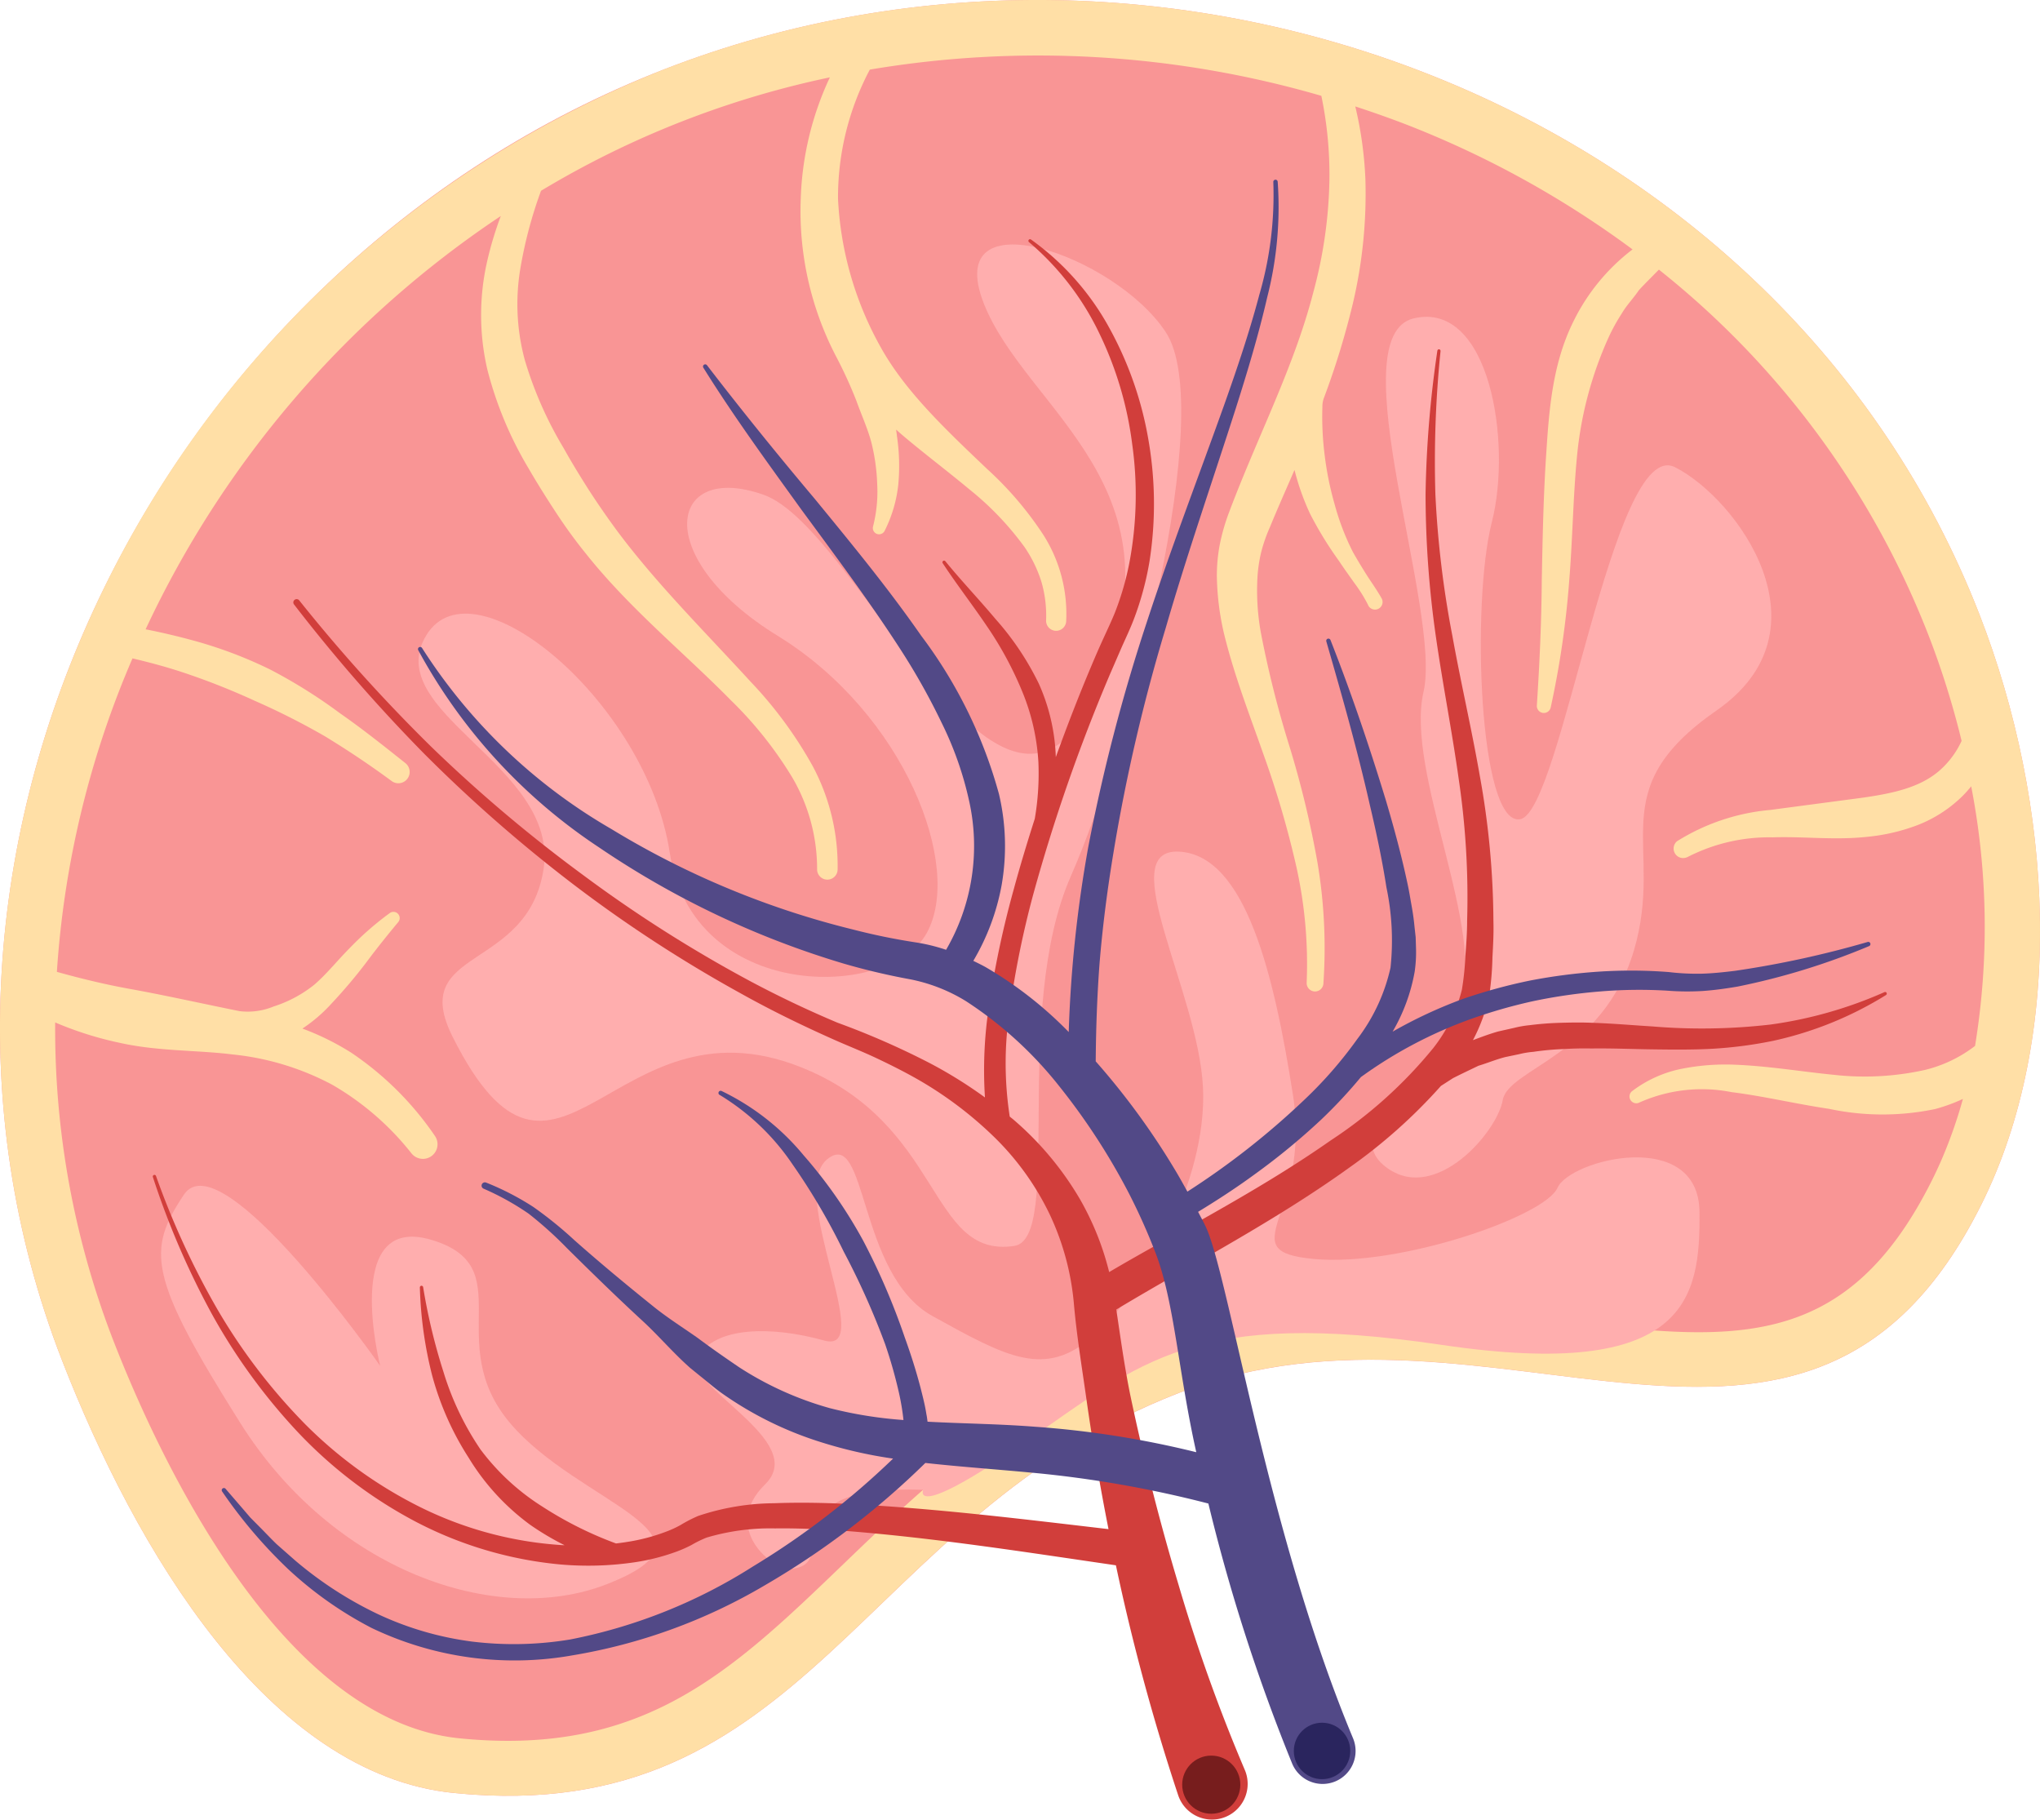 <svg id="Layer_1" data-name="Layer 1" xmlns="http://www.w3.org/2000/svg" viewBox="0 0 150 133.774"><defs><style>.cls-1{fill:#f99595;}.cls-2{fill:#ffdfa6;}.cls-3{fill:#ffaeae;}.cls-4{fill:#d13e3b;}.cls-5{fill:#771d1d;}.cls-6{fill:#524987;}.cls-7{fill:#2a255e;}</style></defs><title>R-ICO-013945</title><g id="R-ICO-013945"><path id="BG" class="cls-1" d="M73.813,38.219c-37.269,14.493-58.745,57.626-44.252,94.9,5.375,13.821,15.1,30.436,28.829,31.81,26.062,2.61,29.815-20.279,53.263-29.4,23.293-9.058,46.191,11.849,59.03-13.857,6.232-12.476,5.3-29.406-.135-43.382C156.055,41.018,111.082,23.726,73.813,38.219Z" transform="translate(-25 -33.113)"/><path id="MID" class="cls-2" d="M73.813,38.219a77.612,77.612,0,0,0-42.5,41.009c-7.38,16.772-8.707,36-1.752,53.886,5.375,13.821,15.1,30.436,28.829,31.81,26.062,2.61,29.815-20.28,53.263-29.4,23.293-9.058,46.191,11.849,59.03-13.857q.386-.771.735-1.564c5.413-12.3,4.341-28.418-.87-41.818C156.055,41.018,111.082,23.726,73.813,38.219ZM138.4,85.514a.517.517,0,0,0,.621-.386,66.818,66.818,0,0,0,1.362-9.319c.256-3.12.284-6.235.585-9.274a27.441,27.441,0,0,1,2.264-8.513,13.464,13.464,0,0,1,1.014-1.858c.354-.614.858-1.119,1.257-1.713.474-.513.978-1.008,1.475-1.516a63.931,63.931,0,0,1,19.8,26.816,62.179,62.179,0,0,1,2.457,7.829,6.5,6.5,0,0,1-1.659,2.213c-1.457,1.248-3.477,1.655-5.615,1.964l-6.794.9a15.492,15.492,0,0,0-6.855,2.3.7.7,0,0,0,.755,1.167l.009,0a13.12,13.12,0,0,1,6.271-1.452c2.241-.079,4.547.223,6.965-.04a14.28,14.28,0,0,0,3.658-.85,9.725,9.725,0,0,0,3.338-2.152,8.319,8.319,0,0,0,.632-.711,54.135,54.135,0,0,1,.284,19.086,9.875,9.875,0,0,1-3.666,1.762,20.415,20.415,0,0,1-6.752.359c-2.369-.232-4.8-.651-7.338-.743a16.538,16.538,0,0,0-3.851.311,8.912,8.912,0,0,0-3.567,1.605.5.5,0,0,0,.535.845l.009,0a11.255,11.255,0,0,1,6.721-.742c2.335.289,4.7.862,7.178,1.23a18.874,18.874,0,0,0,7.806.012,12.67,12.67,0,0,0,2.033-.742,34.607,34.607,0,0,1-1.618,4.58c-.206.468-.425.935-.65,1.386-6.45,12.914-14.98,11.854-27.891,10.251-8.795-1.093-18.764-2.331-28.989,1.645-10.382,4.038-17.174,10.57-23.167,16.333-8.228,7.913-14.727,14.164-28.23,12.811C45.561,159.579,36.575,140,33.327,131.65a63.354,63.354,0,0,1-4.27-23.371,25.366,25.366,0,0,0,4.751,1.5c2.824.63,5.646.525,8.283.852a19.8,19.8,0,0,1,7.323,2.22,20.43,20.43,0,0,1,5.838,5.048l.022.026a1.074,1.074,0,0,0,1.7-1.31,22.87,22.87,0,0,0-6.156-6.117,19.138,19.138,0,0,0-3.582-1.768,11.361,11.361,0,0,0,2.164-1.865,38.039,38.039,0,0,0,2.535-3c.759-1.021,1.54-1.992,2.35-2.967l0,0a.458.458,0,0,0-.615-.667,22.435,22.435,0,0,0-2.956,2.581c-.912.918-1.7,1.917-2.613,2.7a9.327,9.327,0,0,1-2.978,1.593,4.994,4.994,0,0,1-2.5.345c-2.79-.561-5.455-1.163-8.023-1.626-1.847-.331-3.626-.764-5.417-1.262a69.478,69.478,0,0,1,5.559-23.047c1.241.294,2.47.62,3.672,1.019a51.685,51.685,0,0,1,5.338,2.108,52.785,52.785,0,0,1,5.16,2.612c1.659,1.013,3.29,2.1,4.874,3.27a.831.831,0,0,0,1.01-1.32c-1.559-1.237-3.122-2.489-4.778-3.641a38,38,0,0,0-5.163-3.234,31.708,31.708,0,0,0-5.732-2.152q-1.7-.462-3.416-.8A74.268,74.268,0,0,1,61.825,48.993a25.438,25.438,0,0,0-.991,3.272,17.745,17.745,0,0,0-.005,7.994,27.346,27.346,0,0,0,3.015,7.252c.644,1.111,1.321,2.189,2.015,3.247a37.468,37.468,0,0,0,2.277,3.126c3.221,4.028,7.174,7.222,10.617,10.721a28.648,28.648,0,0,1,4.5,5.66,13.3,13.3,0,0,1,1.828,6.75.754.754,0,0,0,1.508.024v-.006a15.572,15.572,0,0,0-1.826-7.588,30.333,30.333,0,0,0-4.556-6.2c-3.415-3.732-6.937-7.221-9.828-11.1-.718-.974-1.4-1.959-2.056-2.97-.66-1.036-1.3-2.079-1.888-3.134a28.068,28.068,0,0,1-2.847-6.462,15.77,15.77,0,0,1-.307-6.84,31.9,31.9,0,0,1,1.5-5.6A68.377,68.377,0,0,1,86.02,38.8,22.645,22.645,0,0,0,83.879,47.7a23.105,23.105,0,0,0,2.6,11.62,32.585,32.585,0,0,1,1.5,3.282c.356,1,.8,1.967,1.08,2.988A14.569,14.569,0,0,1,89.5,68.7a10.35,10.35,0,0,1-.308,3.127l0,0a.458.458,0,0,0,.847.327,9.887,9.887,0,0,0,1.009-3.394,14.778,14.778,0,0,0-.089-3.537c-.02-.176-.045-.351-.069-.527.177.157.355.313.533.466,1.624,1.368,3.276,2.61,4.832,3.908a22,22,0,0,1,4.087,4.273,9.589,9.589,0,0,1,1.238,2.559,8.9,8.9,0,0,1,.339,2.809.739.739,0,0,0,1.477.074v0a10.82,10.82,0,0,0-1.662-6.324A25.127,25.127,0,0,0,97.592,67.6c-3.009-2.866-6.007-5.684-7.814-8.924a24.759,24.759,0,0,1-3.159-10.946,20.046,20.046,0,0,1,2.339-9.5,74.587,74.587,0,0,1,33.2,1.928,28.533,28.533,0,0,1,.594,6.188,33.663,33.663,0,0,1-1.189,8.271c-1.409,5.469-4.07,10.533-6.174,16.114a15.023,15.023,0,0,0-.683,2.332,12.154,12.154,0,0,0-.231,2.45,19.682,19.682,0,0,0,.642,4.645c.76,2.949,1.83,5.679,2.787,8.419a70.183,70.183,0,0,1,2.422,8.279,32.957,32.957,0,0,1,.752,8.509v.007a.616.616,0,0,0,1.229.073,37.879,37.879,0,0,0-.427-8.88,71.931,71.931,0,0,0-2.07-8.595,76.276,76.276,0,0,1-2.1-8.349,17.4,17.4,0,0,1-.252-4.025,10.7,10.7,0,0,1,.274-1.881,11.478,11.478,0,0,1,.635-1.827c.575-1.4,1.2-2.8,1.817-4.227a18.086,18.086,0,0,0,1.133,3.2,26.908,26.908,0,0,0,2.136,3.488c.37.559.764,1.1,1.142,1.637a10.989,10.989,0,0,1,1,1.6l0,.012q.011.024.024.048a.557.557,0,0,0,.969-.55c-.367-.646-.749-1.164-1.1-1.718s-.682-1.106-1-1.664a18.277,18.277,0,0,1-1.36-3.552,23.051,23.051,0,0,1-.733-3.645,22.154,22.154,0,0,1-.16-3.475,1.792,1.792,0,0,1,.1-.642,58.625,58.625,0,0,0,2.162-7.069,35.181,35.181,0,0,0,.9-9.028,27.926,27.926,0,0,0-.744-5.366c1.531.505,3.053,1.042,4.552,1.648a71.493,71.493,0,0,1,15.835,8.864,14.866,14.866,0,0,0-4.368,5.338c-1.512,3.071-1.765,6.416-1.97,9.553-.215,3.164-.274,6.275-.335,9.369-.024,3.1-.161,6.168-.363,9.259v.007A.518.518,0,0,0,138.4,85.514Z" transform="translate(-25 -33.113)"/><g id="TOP"><path class="cls-3" d="M69.6,149.584c-8.2,3.189-20.127-1.056-26.924-11.847s-6.89-12.7-4.15-16.8,14.429,12.589,14.429,12.589-2.855-11.24,3.764-9.264.762,7.511,5.781,13.464S79.011,145.925,69.6,149.584Z" transform="translate(-25 -33.113)"/><path class="cls-3" d="M92.877,142.638c-11.618-.4-5.855,5.455-9.671,5.807-1.385.128-5.241-2.98-1.947-6.211s-6.177-7.235-4.908-9.41,5.358-2.249,9.247-1.161-2.749-10.882.22-13.32,2.227,8.468,7.748,11.522,8.281,4.579,11.836,1.463,8.4-11.281,8.051-18.3-6.618-17.577-1.746-17.305,6.967,8.984,8.361,17.87-4.743,11.49,1.551,12.076,16.981-3.137,17.9-5.228,10.393-4.475,10.445,1.788-.8,12.443-18.957,9.755-22.062,1.213-30.594,7.131S92.877,142.638,92.877,142.638Z" transform="translate(-25 -33.113)"/><path class="cls-3" d="M99.578,124.71c3.617-.542-.209-17.253,4.162-27.186s10.717-34.285,6.985-39.983-16.479-10.059-13.4-2.154,15.245,13.572,8.312,28.618S88.16,71.949,81.134,69.481s-8.281,4.638,1.051,10.376,13.685,17,10.939,21.883-17.187,5.079-18.881-5.962S59.818,74.142,56.355,79.8,66.13,89.4,64.969,97s-10.019,5.71-6.682,12.349c7.654,15.224,11.732-3.263,25.555,2.2C94.394,115.712,93.231,125.661,99.578,124.71Z" transform="translate(-25 -33.113)"/><path class="cls-3" d="M127.046,119.012c-3.919-2.75,3.252-6.682,5.291-12.025s-4.036-17.064-2.666-23.013-6.274-26.161-.711-27.458,7.236,9.112,5.73,15-.952,22.357,2.09,21.824,6.8-28.21,11.387-25.878,11.585,11.962,3.053,17.88-3.793,9.875-6.069,17.61-9.259,8.718-9.657,11.039S130.622,121.521,127.046,119.012Z" transform="translate(-25 -33.113)"/></g><g id="RED"><path id="RED-2" data-name="RED" class="cls-4" d="M130.688,58.9a80.217,80.217,0,0,0-.867,10.546,74.1,74.1,0,0,0,.775,10.584c.506,3.5,1.19,6.957,1.67,10.411a59.189,59.189,0,0,1,.611,10.372c0,.864-.063,1.726-.129,2.588a20.322,20.322,0,0,1-.257,2.477,11.421,11.421,0,0,1-2.111,4.294,33.2,33.2,0,0,1-7.541,6.785c-2.827,1.982-5.826,3.758-8.869,5.482-2.453,1.394-4.94,2.733-7.414,4.193a20.751,20.751,0,0,0-2.139-5.345,22.978,22.978,0,0,0-4.889-5.856c-.092-.08-.19-.152-.283-.231a25.823,25.823,0,0,1,.012-7.922,68.675,68.675,0,0,1,1.708-8.379A128.69,128.69,0,0,1,106.62,82.67l.855-1.971c.287-.645.6-1.3.877-2.014a22.257,22.257,0,0,0,1.172-4.312,27.4,27.4,0,0,0-.065-8.832,26.127,26.127,0,0,0-2.88-8.3,19.489,19.489,0,0,0-5.767-6.518.121.121,0,0,0-.147.193,20.231,20.231,0,0,1,5.172,6.714,26.151,26.151,0,0,1,2.408,8.1,26.83,26.83,0,0,1-.138,8.4,20.8,20.8,0,0,1-1.126,4.014c-.255.629-.562,1.275-.868,1.945s-.592,1.327-.874,2c-.93,2.2-1.791,4.435-2.606,6.683a14.332,14.332,0,0,0-1.242-5.383,20.762,20.762,0,0,0-3.193-4.77c-1.214-1.449-2.507-2.8-3.685-4.245a.125.125,0,0,0-.162-.026.122.122,0,0,0-.035.168c1.033,1.573,2.189,3.059,3.229,4.6a25.991,25.991,0,0,1,2.607,4.806,15.984,15.984,0,0,1,1.2,5.208,19.568,19.568,0,0,1-.266,4.177c-.553,1.728-1.081,3.464-1.555,5.219a70.162,70.162,0,0,0-1.814,8.555,31.193,31.193,0,0,0-.294,6.712,32.9,32.9,0,0,0-4.094-2.542,58.035,58.035,0,0,0-6.745-2.952q-3.33-1.4-6.532-3.113A99.04,99.04,0,0,1,67.817,97.4,107.63,107.63,0,0,1,56.73,88.031a120.77,120.77,0,0,1-9.738-10.792l0,0a.243.243,0,0,0-.381.3,121.252,121.252,0,0,0,9.608,11.015,108.478,108.478,0,0,0,11.016,9.633,99.994,99.994,0,0,0,12.282,7.985c2.136,1.193,4.337,2.269,6.577,3.271,1.128.51,2.258.946,3.334,1.454s2.151,1.048,3.183,1.643a28.02,28.02,0,0,1,5.619,4.289,20.08,20.08,0,0,1,3.983,5.622,19.353,19.353,0,0,1,1.751,6.524c.216,2.451.626,4.881.965,7.314q.669,4.646,1.579,9.24c-6.319-.738-12.656-1.524-19.076-1.848-1.819-.088-3.648-.126-5.492-.056a17.942,17.942,0,0,0-5.611.937,10.458,10.458,0,0,0-1.287.665,7.8,7.8,0,0,1-1.123.511,13.908,13.908,0,0,1-2.464.675c-.383.069-.77.123-1.158.17a27.278,27.278,0,0,1-5.4-2.7,16.977,16.977,0,0,1-4.563-4.206,20.962,20.962,0,0,1-2.721-5.691,43.136,43.136,0,0,1-1.5-6.249.123.123,0,0,0-.123-.1.122.122,0,0,0-.118.125,29.485,29.485,0,0,0,.905,6.473,21.425,21.425,0,0,0,2.679,6.039,17.136,17.136,0,0,0,4.524,4.934,20.037,20.037,0,0,0,2.526,1.5c-.085,0-.171,0-.256-.008a27.355,27.355,0,0,1-10.149-2.69,32.164,32.164,0,0,1-8.63-6.164,42.767,42.767,0,0,1-6.5-8.5,59.219,59.219,0,0,1-4.5-9.779.121.121,0,0,0-.229.079,59.434,59.434,0,0,0,4.276,9.958A43.392,43.392,0,0,0,46.9,138.4a33.176,33.176,0,0,0,8.7,6.6,28.645,28.645,0,0,0,10.544,3.121,23.421,23.421,0,0,0,5.576-.163,15.508,15.508,0,0,0,2.763-.682,9.556,9.556,0,0,0,1.349-.573,8.489,8.489,0,0,1,1.124-.552,16.475,16.475,0,0,1,5.034-.675c1.76-.021,3.538.062,5.317.195,6.58.524,13.151,1.556,19.745,2.518a156.513,156.513,0,0,0,4.578,16.9c.023.069.051.143.081.212a2.622,2.622,0,1,0,4.813-2.084l-.012-.027a123.264,123.264,0,0,1-4.828-13.482q-2.072-6.9-3.564-13.981c-.432-2.1-.722-4.223-1.039-6.342,5.627-3.383,11.653-6.486,17.163-10.455a39.336,39.336,0,0,0,6.708-5.985l.886-.57c.62-.315,1.249-.61,1.871-.911.666-.2,1.3-.468,1.977-.64l1.023-.214a6.459,6.459,0,0,1,1.035-.17,20.4,20.4,0,0,1,2.113-.2c.712-.039,1.428-.065,2.157-.046,1.446-.023,2.921.042,4.405.063s2.983.039,4.485-.042a30.961,30.961,0,0,0,4.482-.586,26.379,26.379,0,0,0,8.291-3.364.125.125,0,0,0,.046-.154.121.121,0,0,0-.161-.06,31.074,31.074,0,0,1-8.381,2.384,43.943,43.943,0,0,1-8.694.137c-1.466-.088-2.939-.222-4.446-.267-.748-.034-1.507-.022-2.27,0a22.671,22.671,0,0,0-2.3.176,7.681,7.681,0,0,0-1.145.2l-1.141.256c-.637.176-1.26.413-1.881.644a12.661,12.661,0,0,0,1.2-3.3,21.445,21.445,0,0,0,.234-2.77c.048-.893.1-1.786.072-2.681a60.985,60.985,0,0,0-.994-10.641c-.609-3.5-1.411-6.92-2.03-10.363a73.027,73.027,0,0,1-1.244-10.4,79.825,79.825,0,0,1,.38-10.5.124.124,0,0,0-.1-.134A.122.122,0,0,0,130.688,58.9Z" transform="translate(-25 -33.113)"/><circle class="cls-5" cx="89.063" cy="131.203" r="2.137"/></g><g id="BLUE"><path id="BLUE-2" data-name="BLUE" class="cls-6" d="M118.776,46.324a.162.162,0,0,0-.15.173v0a26.213,26.213,0,0,1-1.035,8.31c-.721,2.72-1.626,5.392-2.57,8.052-1.9,5.318-3.937,10.605-5.7,16a131.78,131.78,0,0,0-4.3,16.516,92.921,92.921,0,0,0-1.438,13.61,28.623,28.623,0,0,0-6.116-4.775c-.292-.162-.6-.311-.9-.459a16.857,16.857,0,0,0,2.079-5.547,16.677,16.677,0,0,0-.193-6.719,34.393,34.393,0,0,0-5.724-11.643c-2.44-3.508-5.133-6.776-7.809-10.04-2.719-3.23-5.371-6.5-7.94-9.845a.162.162,0,0,0-.266.183c2.238,3.592,4.742,7.012,7.21,10.437,2.5,3.4,5.026,6.774,7.287,10.278a48.91,48.91,0,0,1,3.034,5.409,24.966,24.966,0,0,1,2.007,5.7,15.191,15.191,0,0,1-1.687,10.975,13.247,13.247,0,0,0-2.182-.537,46.687,46.687,0,0,1-4.669-.956,62.991,62.991,0,0,1-17.77-7.392,40.6,40.6,0,0,1-13.909-13.3.166.166,0,0,0-.213-.062.161.161,0,0,0-.07.218A40.541,40.541,0,0,0,69.06,95.42a65.085,65.085,0,0,0,17.977,8.534,49.408,49.408,0,0,0,4.918,1.16,12.36,12.36,0,0,1,4.071,1.6,28.562,28.562,0,0,1,6.85,6.241,47.94,47.94,0,0,1,5.158,7.938,45.028,45.028,0,0,1,1.914,4.281c1.412,3.635,1.678,8.741,3.013,14.7A69.884,69.884,0,0,0,101.08,138c-2.658-.207-5.3-.23-7.877-.369-.027-.187-.046-.378-.087-.557-.1-.662-.267-1.291-.425-1.923-.329-1.26-.72-2.488-1.159-3.7a50.082,50.082,0,0,0-3.034-7.076,34.625,34.625,0,0,0-4.406-6.325,17.858,17.858,0,0,0-6.043-4.735.162.162,0,0,0-.142.29l.006,0a17.209,17.209,0,0,1,5.356,5.1,47.269,47.269,0,0,1,3.774,6.433,55.749,55.749,0,0,1,3.048,6.814,34.374,34.374,0,0,1,1.012,3.571,17.27,17.27,0,0,1,.328,1.984,30.746,30.746,0,0,1-5.412-.871,24.2,24.2,0,0,1-6.659-3c-1.03-.7-2.023-1.389-3.063-2.165-1.05-.74-2.145-1.429-3.149-2.227-2-1.606-3.972-3.24-5.9-4.945a28.984,28.984,0,0,0-3.031-2.454,19.864,19.864,0,0,0-3.469-1.791.244.244,0,0,0-.315.122.241.241,0,0,0,.119.321,19.455,19.455,0,0,1,3.32,1.842,28.048,28.048,0,0,1,2.831,2.548c1.828,1.808,3.677,3.616,5.576,5.363.947.876,1.812,1.851,2.741,2.752.232.227.468.444.711.662l.773.628c.522.412,1.023.853,1.566,1.242a26.139,26.139,0,0,0,7.218,3.578,33.185,33.185,0,0,0,5.38,1.233,58.267,58.267,0,0,1-10.3,7.927,38.9,38.9,0,0,1-13.445,5.37,25.316,25.316,0,0,1-7.213.154,23.379,23.379,0,0,1-6.907-2.011,27.887,27.887,0,0,1-6.087-3.94l-1.375-1.21c-.439-.424-.856-.872-1.289-1.306l-.648-.653-.6-.7-1.207-1.4-.006-.007a.161.161,0,0,0-.253.2,35.488,35.488,0,0,0,4.834,5.685,27.605,27.605,0,0,0,6.146,4.338,24.329,24.329,0,0,0,14.794,2.013A41.028,41.028,0,0,0,81.2,149.68a59.717,59.717,0,0,0,11.842-9.017l.08.01c2.6.284,5.155.461,7.678.7a82.113,82.113,0,0,1,13.051,2.275,134.562,134.562,0,0,0,6.158,19.111,2.424,2.424,0,1,0,4.474-1.867c-6.179-14.81-8.983-33.086-10.71-37.33-.192-.472-.449-.908-.677-1.359,1.419-.865,2.816-1.772,4.16-2.758a49.587,49.587,0,0,0,4.9-4.031,36.22,36.22,0,0,0,2.907-3.115,32.4,32.4,0,0,1,8.015-4.245A37.705,37.705,0,0,1,137.8,106.7a39.41,39.41,0,0,1,4.877-.7,34.767,34.767,0,0,1,4.926-.056,18.9,18.9,0,0,0,2.591.023c.867-.059,1.716-.18,2.558-.322a51.052,51.052,0,0,0,9.682-2.978.161.161,0,0,0-.1-.305h0a72.459,72.459,0,0,1-9.754,2.122c-.816.1-1.632.188-2.44.211a17.492,17.492,0,0,1-2.432-.119,36.215,36.215,0,0,0-5.124-.033,41.277,41.277,0,0,0-5.083.657,39.293,39.293,0,0,0-4.954,1.358,34.077,34.077,0,0,0-5.151,2.4,13.355,13.355,0,0,0,1.623-4.405,9.853,9.853,0,0,0,.1-1.7l-.025-.833-.088-.8c-.049-.539-.13-1.066-.224-1.588s-.176-1.047-.29-1.56c-.439-2.064-.987-4.084-1.579-6.087-1.22-4-2.556-7.94-4.082-11.817a.166.166,0,0,0-.2-.1.162.162,0,0,0-.107.2c1.154,3.99,2.287,7.987,3.2,12.025.476,2.012.906,4.035,1.22,6.058a18.948,18.948,0,0,1,.3,5.9A13.481,13.481,0,0,1,124.8,109.5a30.657,30.657,0,0,1-3.969,4.538,57.405,57.405,0,0,1-8.522,6.679c-.312-.564-.624-1.128-.957-1.677a53.859,53.859,0,0,0-5.785-7.9c.019-2.366.1-4.731.274-7.093.224-2.789.585-5.568,1.045-8.332A130.176,130.176,0,0,1,110.708,79.3c1.568-5.414,3.425-10.753,5.154-16.15.858-2.7,1.68-5.42,2.318-8.193a26.694,26.694,0,0,0,.768-8.485A.162.162,0,0,0,118.776,46.324Z" transform="translate(-25 -33.113)"/><circle class="cls-7" cx="97.209" cy="128.723" r="2.075"/></g></g></svg>
